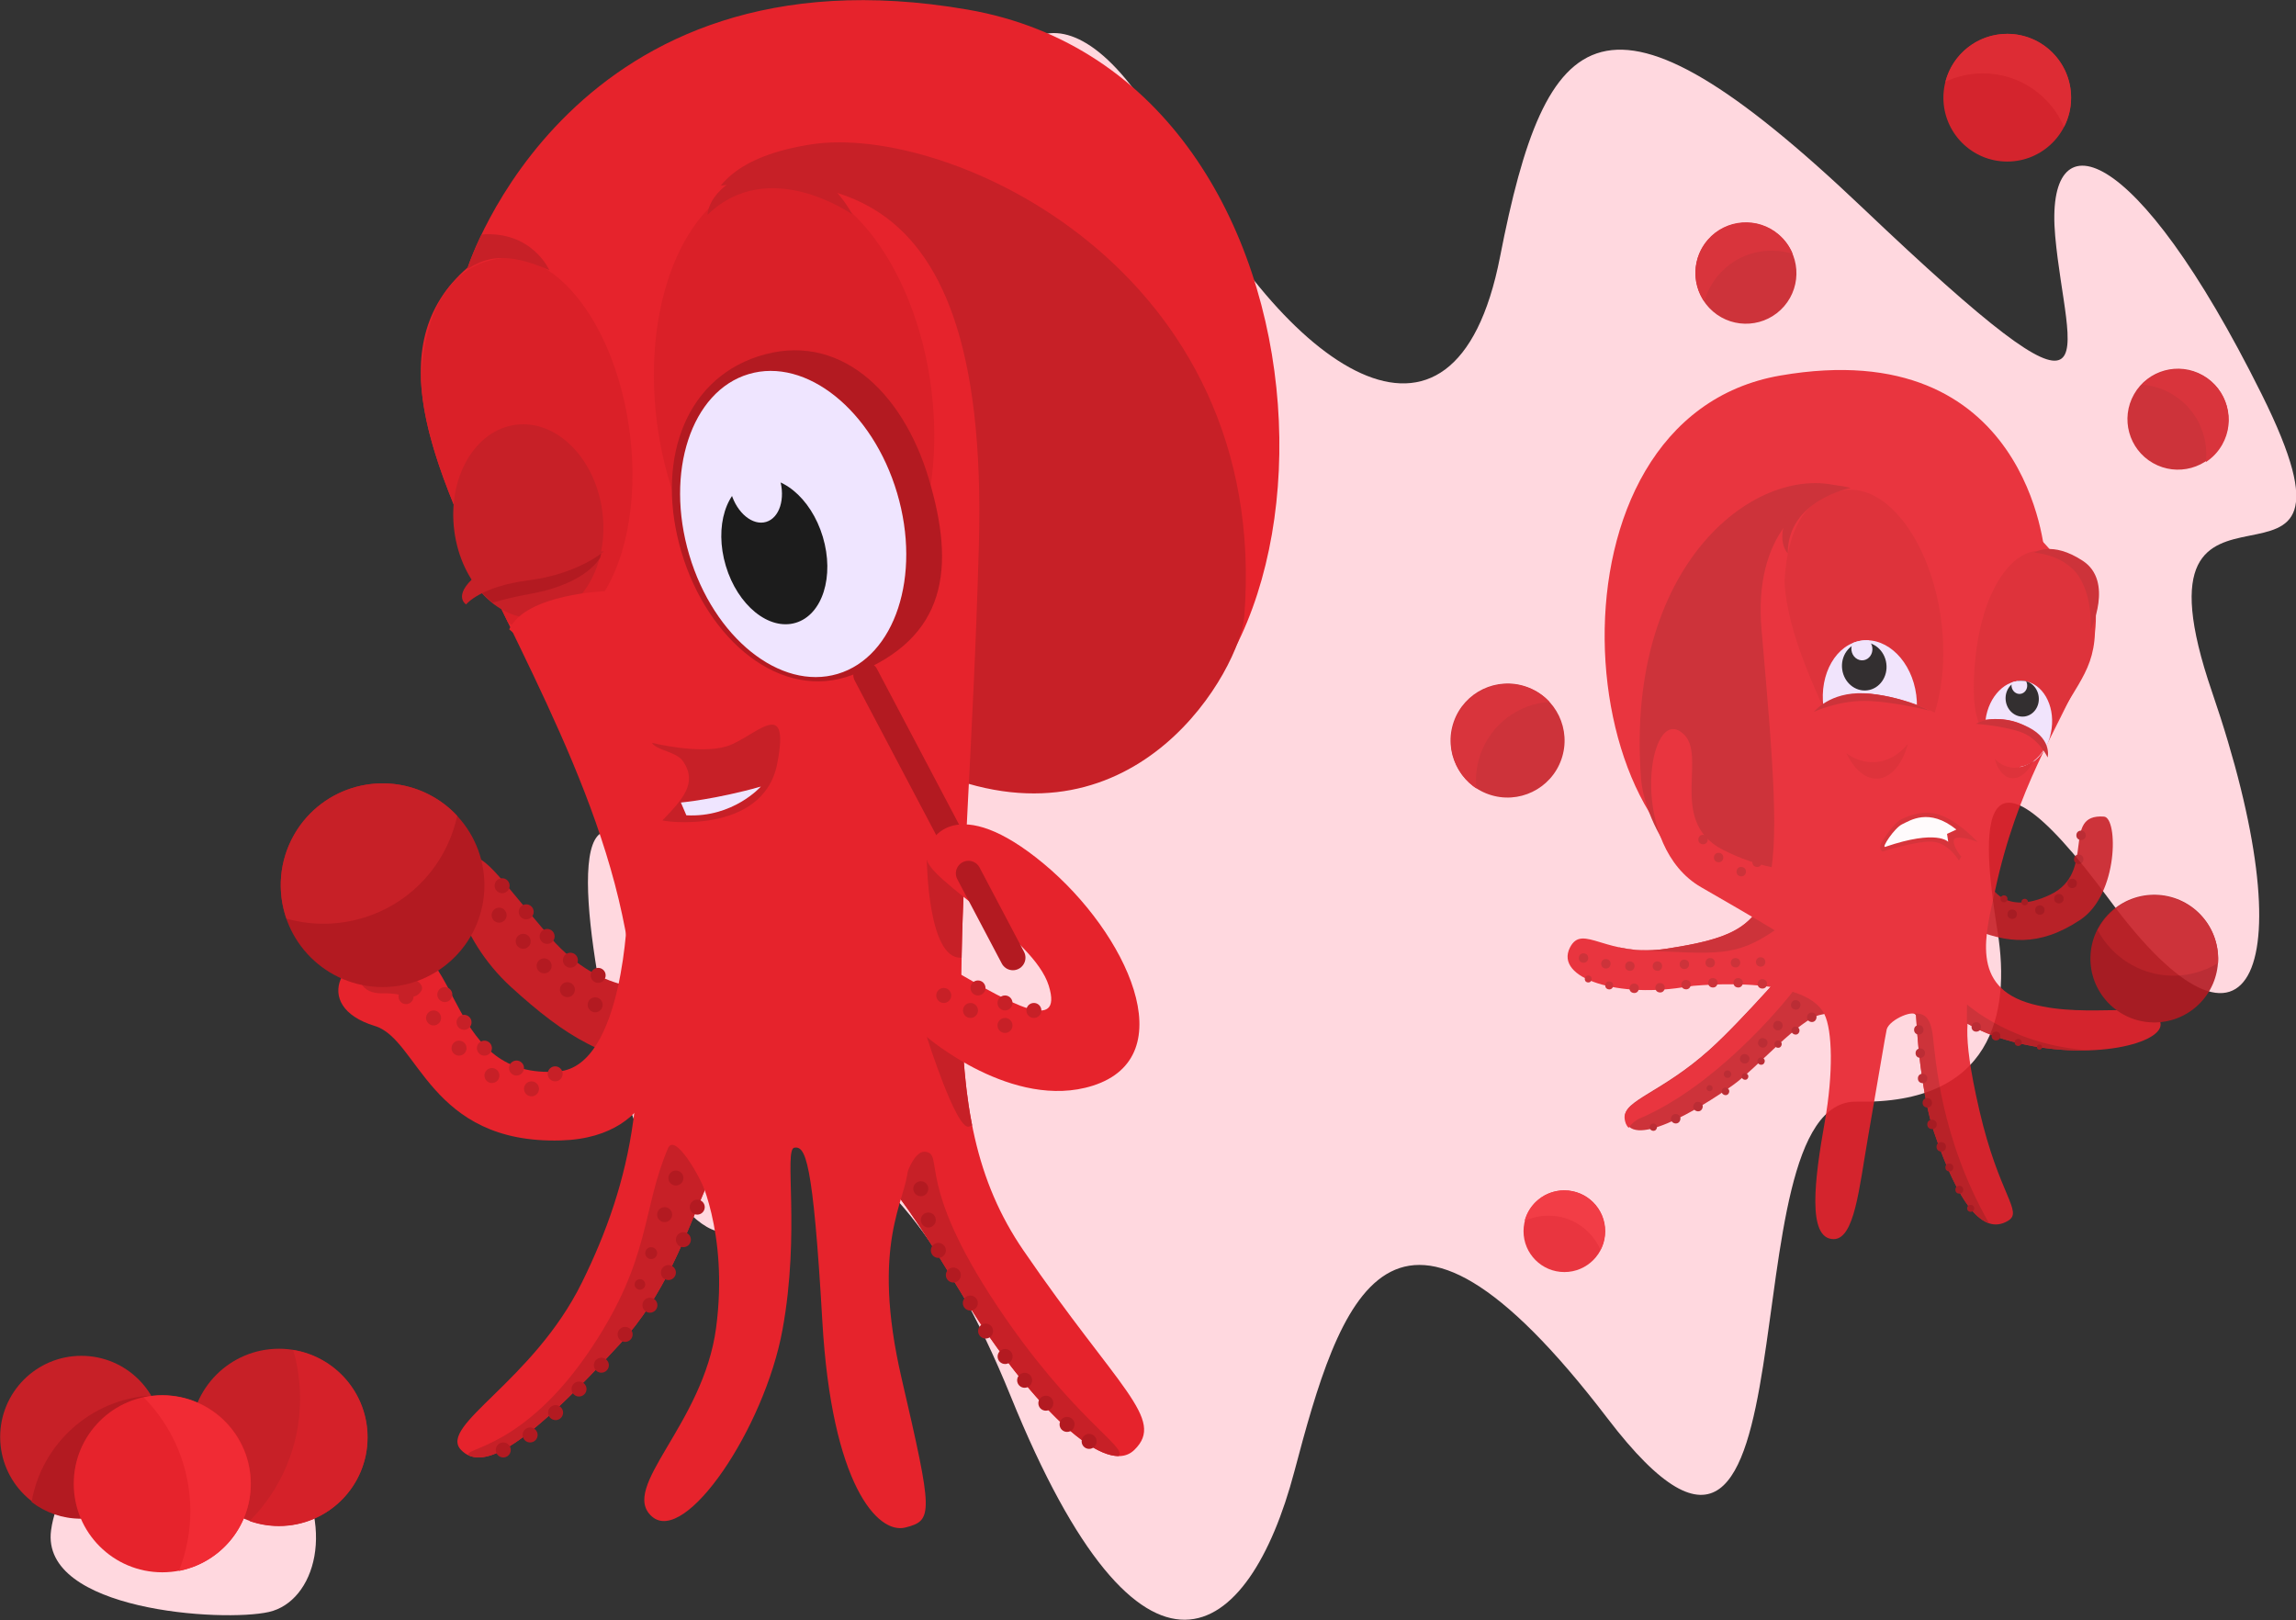 <svg clip-rule="evenodd" fill-rule="evenodd" stroke-linecap="round" stroke-linejoin="round" stroke-miterlimit="1.5" viewBox="0 0 3198 2257" xmlns="http://www.w3.org/2000/svg" xmlns:xlink="http://www.w3.org/1999/xlink"><rect x="0" y="0" width="3198" height="2257" fill="#333333" stroke="none"/><clipPath id="a"><ellipse clip-rule="evenodd" cx="1407.01" cy="1756.29" rx="84.771" ry="110.512"/></clipPath><clipPath id="b"><ellipse clip-rule="evenodd" cx="1407.01" cy="1756.29" rx="84.771" ry="110.512"/></clipPath><path d="m529.443 1089.47c-103.677 137.81-236.844 352.72-24.11 236.61 212.735-116.11 394.413 134.69-32.437 697.92-202.281 266.91-124.438 269.88-1.875 256.38 122.562-13.5 105.031 36.38 31.937 171.17-73.093 134.8-10.828 282.64 239.938 83.2 250.765-199.43 540.924-262.3 464.754 62.1-76.18 324.4-36.89 433.75 432.39 269.43 469.28-164.31 343.32-72.48 260.56 74.27-82.75 146.75 44.17 169.69 352.36-82.42s-170.06-110.9 107.58-406.58c277.64-295.67 280.67-486.78-12.25-321.94-292.92 164.85-185.74-9.55-122.52-105.61s91.27-221.95-81.95-295.7 304.33-781.969-134.92-544.81c-439.25 237.15-407.72-4.05-367.35-246.768 40.38-242.719-50.45-403.079-403.14-66.485-352.686 336.593-527.608 199.093-462.327 103.891 65.282-95.203-83.531-101.469-246.64 115.342z" fill="#ffd8df" transform="matrix(.912 .411 .411 -.912 -79.305 2229.581)"/><g transform="matrix(-1.182 0 0 1.182 2349.394 -1274.517)"><path d="m1436.76 1394.38s-121.38-385.64-589.192-304.82c-467.812 80.81-465.242 861.4-126.687 894.6 338.559 33.19 344.729-230.12 344.729-230.12z" fill="#e6232c"/><path d="m521.431 1804.88c-31.89-408.88 348.416-581.62 510.279-556.47 343.33 53.33-125.766 460.99-144.207 484.59-21.472 76.69 17.804 247.31-8.532 257.76-232.71 92.28-352.799-125.1-357.54-185.88z" fill="#c72027"/><path d="m1206.96 2241.46s68.4 14.92 132.14-58.5c63.74-73.43 78.83-104.18 103.28-93.51s6.82 93.77-57.03 152.01c-63.85 58.25-114.87 90.26-188.9 90.26s10.51-90.26 10.51-90.26z" fill="#c72027"/><path d="m1248.63 1315.44c-210.11-43.65-427.569-65.9-414.486 405.31s59.463 667.45-52.404 830.91c-111.867 163.47-168.297 198.88-130.711 235.32 37.586 36.43 133.711-71.78 193.891-168.55s126.055-222.77 222.77-222.77c96.71 0 84.66 152.29 189.44 266.38s160.31 153.41 187.35 124.75c27.04-28.67-85.06-80.42-142.66-197.34-57.6-116.91-87.5-245.22-47.31-433.32 83.64-391.4 492.72-737.11-5.88-840.69z" fill="#e6232c"/><path d="m669.704 2794.21c-12.553-9.88 54.602-43.91 144.01-178.64 94.974-143.12 61.177-176.54 83.016-179.95 15.374-2.4 25.853 33.19 30.71 54.47-29.874 40-56.72 86.86-82.52 128.34-51.868 83.4-130.438 175.31-175.216 175.78z" fill="#c72027"/><circle cx="704.227" cy="2776.84" fill="#b31a21" r="8.836"/><circle cx="730.227" cy="2756.84" fill="#b31a21" r="8.836"/><circle cx="755.227" cy="2731.84" fill="#b31a21" r="8.836"/><circle cx="803.227" cy="2676.84" fill="#b31a21" r="8.836"/><circle cx="826.227" cy="2646.84" fill="#b31a21" r="8.836"/><circle cx="844.227" cy="2613.84" fill="#b31a21" r="8.836"/><circle cx="881.899" cy="2551.78" fill="#b31a21" r="8.836"/><circle cx="893.735" cy="2515.949" fill="#b31a21" r="8.836"/><circle cx="902.571" cy="2479.108" fill="#b31a21" r="8.836"/><circle cx="864.227" cy="2580.84" fill="#b31a21" r="8.836"/><circle cx="780.227" cy="2704.84" fill="#b31a21" r="8.836"/><path d="m1157.18 2480.91c4.42-13.63 35.09-68.91 43.36-49.38 31.14 73.57 19.74 129.22 89.81 234.71 80.21 120.75 153.02 117.82 144.83 127.24-29.72 13.07-84.08-29.12-178.05-131.44-54.13-58.94-77.08-128.07-99.95-181.13z" fill="#c72027"/><g fill="#b31a21"><circle cx="1394.591" cy="2786.951" r="8.836"/><circle cx="1362.954" cy="2769.279" r="8.836"/><circle cx="1332.938" cy="2742.949" r="8.836"/><circle cx="1305.331" cy="2715.15" r="8.836"/><circle cx="1279.003" cy="2687.064" r="8.836"/><circle cx="1251.003" cy="2650.775" r="8.836"/><circle cx="1221.798" cy="2616.384" r="8.836"/><circle cx="1200.013" cy="2577.89" r="8.836"/><circle cx="1182.341" cy="2539.154" r="8.836"/><circle cx="1166.013" cy="2500.796" r="8.836"/><circle cx="1282.78" cy="2227.671" r="8.836"/><circle cx="1315.501" cy="2209.82" r="8.836"/><circle cx="1342.903" cy="2181.789" r="8.836"/><circle cx="1367.575" cy="2152.809" r="8.836"/><circle cx="1395.938" cy="2122.031" r="8.836"/><circle cx="1286.311" cy="2262.37" r="8.836"/><circle cx="1319.032" cy="2244.519" r="8.836"/><circle cx="1346.435" cy="2216.488" r="8.836"/><circle cx="1371.106" cy="2187.507" r="8.836"/><circle cx="1399.47" cy="2156.73" r="8.836"/><circle cx="1191.177" cy="2466.488" r="8.836"/><circle cx="1204.456" cy="2509.632" r="8.836"/><circle cx="1220.306" cy="2555.005" r="7.014" stroke-width=".794"/><circle cx="1233.546" cy="2591.9" r="6.227" stroke-width=".705"/></g><path d="m1219.35 1953.67c-5.15 8.9-28.85 10.34-36.57 21.64-17.58 25.71.6 45.18 24.18 69.6 2.9 1.14-118.41 18.79-135.15-66.55-16.35-83.33 27.54-30.29 59.71-20.55 32.17 9.75 87.83-4.14 87.83-4.14z" fill="#c72027"/><path d="m1091.09 2005.2s32.49 36.83 87.75 33.84l6.45-15.04s-41.33-3.79-94.2-18.8" fill="#efe5ff"/><path d="m2415.55 1396.17-52.4 99.35" fill="none" stroke="#b31a21" stroke-width="12.61" transform="matrix(2.349 0 0 2.349 -4706.8 -1406.14)"/><path d="m853.859 2295.03 28.839-13.78 12.755 19.01s-34.927 110.71-49.708 105.63c-1.234-.43-2.454-.92-3.653-1.46 6.565-33.33 10.191-69.42 11.767-109.4z" fill="#c72027"/><path d="m850.898 2101.86 31.748-17.38 12.807 7.23s-1.01 116.4-39.911 115.1c-.352-.01-.701-.03-1.049-.05-.581-32.49-1.885-67.33-3.595-104.9z" fill="#c72027"/><path d="m856.458 2226.08c-55.021 31.6-122.656 71.5-104.625 13.66 18.032-57.84 144-124.76 144-150.64s-36.605-77.5-138.437 7.3c-97.703 81.37-165.172 227.06-57.479 261.28 94.117 29.9 195.536-57.42 195.536-57.42s16.025-105.78-38.995-74.18z" fill="#e6232c"/><circle cx="769.337" cy="2269.015" fill="#c72027" r="8.836"/><circle cx="803.357" cy="2260.179" fill="#c72027" r="8.836"/><circle cx="835.189" cy="2242.507" fill="#c72027" r="8.836"/><circle cx="803.357" cy="2286.687" fill="#c72027" r="8.836"/><circle cx="844.025" cy="2269.015" fill="#c72027" r="8.836"/><circle cx="875.548" cy="2251.343" fill="#c72027" r="8.836"/><path d="m1256.34 2151.07s4.98 183.37 93.02 189.8c149.33 10.91 132.3-150.03 213.14-147.89 80.84 2.13 123.49 70.85 34.79 94.35-59.24 15.69-73.46 139.18-250.78 134.88-140.33-3.41-137.81-114.18-137.81-114.18z" fill="#e6232c" transform="matrix(.873 0 0 1 151.434 0)"/><circle cx="1463.492" cy="2250.294" fill="#c72027" r="8.836"/><circle cx="1440.814" cy="2282.992" fill="#c72027" r="8.836"/><circle cx="1416.81" cy="2313.442" fill="#c72027" r="8.836"/><circle cx="1379.002" cy="2336.882" fill="#c72027" r="8.836"/><circle cx="1333.419" cy="2343.718" fill="#c72027" r="8.836"/><circle cx="1361.331" cy="2361.39" fill="#c72027" r="8.836"/><circle cx="1407.974" cy="2345.718" fill="#c72027" r="8.836"/><circle cx="1446.729" cy="2313.442" fill="#c72027" r="8.836"/><circle cx="1476.716" cy="2277.851" fill="#c72027" r="8.836"/><circle cx="1509.164" cy="2252.713" fill="#c72027" r="8.836"/><path d="m1518 2224.97s-35.54 9.23-26.22 21.87c9.32 12.63 18.52 1.19 45.05 2 26.52.81 31.6-20.3 22.5-26.96-9.11-6.66-41.33 3.09-41.33 3.09" fill="#c72027"/><path d="m2415.55 1396.17-52.4 99.35" fill="none" stroke="#b31a21" stroke-width="29.61" transform="translate(-1569.1 711.292)"/><ellipse cx="1049.53" cy="1622.93" fill="#e6232c" rx="167.09" ry="266.043" transform="matrix(1.049 0 0 1.043 -69.079 -86.293)"/><ellipse cx="1407.01" cy="1756.29" fill="#da2028" rx="84.771" ry="110.512" transform="matrix(1.905 .248 -.315 2.413 -1075.22 -3030.93)"/><path d="m1049.53 1356.88c102.36 3.58 167.09 119.21 167.09 266.05 0 146.83-68.31 275.53-167.09 266.04-132.412-12.72-167.094-119.21-167.094-266.04 0-146.84 57.439-269.88 167.094-266.05z" fill="#b31a21" transform="matrix(.872 .259 -.21 .705 464.434 269.954)"/><ellipse cx="1049.53" cy="1622.93" fill="#efe5ff" rx="167.09" ry="266.043" transform="matrix(.733 .218 -.197 .664 603.377 389.338)"/><circle cx="2245.98" cy="1003.99" fill="#1c1c1c" r="48.769" transform="matrix(1.172 .351 -.517 1.726 -1038.029 -793.209)"/><circle cx="2245.98" cy="1003.99" fill="#efe5ff" r="48.769" transform="matrix(.586 .176 -.259 .863 41.317 389.469)"/><path d="m1388.84 1812.27c-15.95 9.04-32.69 13.01-49.41 10.83-67.58-8.81-109.57-114.67-93.72-236.24 15.86-121.57 83.59-213.11 151.17-204.3 49.55 6.47 89.94 44.97 94.67 143.85-3.69 80.88-50.48 178.17-102.71 285.86z" fill="#da2028"/><ellipse cx="1407.01" cy="1756.29" fill="#c72027" rx="84.771" ry="110.512" transform="matrix(1.029 .134 -.134 1.029 152.601 -303.199)"/><path d="m1279.23 1730.65c12.25 1.16 96.97 10.09 145.11 40.12-5.26 6.71-11.1 12.63-17.36 17.62-12.88-3.78-27.13-7.24-42.58-9.96-56.89-10.01-77.44-32.7-83.96-42.84-.43-1.63-.83-3.28-1.21-4.94z" fill="#b31a21"/><path d="m1275.94 1728.16s30.96 26.6 88.46 33.91c57.51 7.31 74 28.5 74 28.5s19.26-11.64-19.09-39.65c-38.35-28.02-143.37-22.76-143.37-22.76z" fill="#c72027"/><path d="m1297.68 1778.43s74.6 2.26 90.58 35.64l-36.32 31.08-60.56-49z" fill="#e6232c" transform="matrix(1.262 0 0 1.262 -364.352 -469.508)"/><circle cx="1536.828" cy="2121.447" fill="#b31a21" r="120.016" stroke-width="1.388"/><path d="m1501.58 2006.7c11.15-3.43 22.98-5.27 35.25-5.27 66.23 0 120.01 53.78 120.01 120.02 0 36.25-16.11 68.78-41.56 90.79-69.76-17.63-121.45-80.87-121.45-156.08 0-17.25 2.72-33.87 7.75-49.46z" fill="#c72027" transform="matrix(.866 -.5 .5 .866 -854.829 1052.63)"/><path d="m917.641 2455.03c2.208 38.72 44.656 87.55 7.541 247.62-37.114 160.08-37.203 167.36-4.448 175.69 32.756 8.33 86.816-50.81 97.876-243.11 11.06-192.31 20.11-206.21 32.9-204.53 12.78 1.67-7.24 98.7 14.1 214.81 21.33 116.1 114.58 254.09 153.74 219.92 39.17-34.17-60.41-108.41-75.53-222.31-15.13-113.91 22.25-183.99 22.25-183.99l-53.3-107.09-87.91 17.63z" fill="#e6232c"/><path d="m1436.17 1394.95c-19.9-12.52-43.98-21.33-95.8 1.66 0 0 20.01-46.46 79.85-42.04 11.63 24.24 16.54 39.81 16.54 39.81z" fill="#c72027"/><path d="m1038.73 1294.03s119.6-15.43 150.32 80.37c0 0 17.8-31.56-32.42-80.37-50.18-48.79-117.9 0-117.9 0z" fill="#c72027" transform="matrix(.883 -.469 .469 .883 -540.696 675.441)"/></g><g opacity=".898" transform="matrix(-.741 0 0 .741 5378.964 -344.304)"><circle cx="3486.035" cy="648.318" fill="#e6232c" r="120.016" stroke-width="1.388"/><path d="m3379.31 703.237c-8.5-16.46-13.3-35.133-13.3-54.917 0-66.239 53.78-120.016 120.02-120.016 55.87 0 102.88 38.261 116.22 89.989-21.39-10.077-45.28-15.712-70.48-15.712-68.38 0-127.14 41.495-152.46 100.656z" fill="#f12b34"/><circle cx="1578.23" cy="2047.96" fill="#c72027" r="86.442" transform="matrix(.954 -.543 .543 .954 547.538 155.833)"/><path d="m3379.31 703.237c-8.5-16.46-13.3-35.133-13.3-54.917 0-66.239 53.78-120.016 120.02-120.016 55.87 0 102.88 38.261 116.22 89.989-21.39-10.077-45.28-15.712-70.48-15.712-68.38 0-127.14 41.495-152.46 100.656z" fill="#d52129" transform="matrix(.687 -.391 .391 .687 516.134 2171.41)"/><path d="m3768.69 2359.28s15.93 3.51 29.78 4.97c33.64 3.55 105.81 75.26 145.85 99.44 57.31 34.61 171.98 91.66 173.55 38.03.8-27.38-60.33-34.47-140.81-96.23-56.19-43.12-152.61-138.91-152.61-138.91z" fill="#c72027" transform="matrix(1.192 .092 -.092 1.192 -473.808 -795.53)"/><path d="m3929.67 2318.96c35.71 39.55 82.48 89.7 116.6 120.34 90.26 81.06 162.5 95.15 159.02 127.73-.85 7.91-3.48 13.71-7.56 17.7-4.71-7.12-12.52-14.11-21.04-17.74-140.09-59.69-264.35-207.38-291.1-242.92-12.07-16.05 24.21-16.06 44.08-5.11z" fill="#e6232c"/><path d="m1206.96 2241.46s47 45.07 110.74-28.35c63.74-73.43-43.23-147.61 34.06-174.7 25.17-8.83 83.41 122.87 36.58 195.52-50.65 78.57-109.76 96.27-183.79 96.27s2.41-88.74 2.41-88.74z" fill="#c72027" transform="matrix(-.917 .398 .398 .917 3732.49 -407.565)"/><path d="m841.882 2482.9c2.209 38.73 20.996 51.85-16.119 211.93-37.115 160.07-82.71 189.48-53.822 207.03 47.518 28.85 94.012-32.98 139.343-167.24 17.556-52 29.357-138.45 33.592-217.87.712-13.36 48.678 5.42 55.092 24.89 1.412 4.29 18.122 104.97 35.262 203.31 16.69 95.84 25.36 191.78 64.81 191.44 50.54-.44 35.19-114.99 16.4-220.91-16.09-90.68-14.43-171.85.88-202.1 40.3-79.61 265.95-51.11 265.95-51.11l-270.5-110.23-87.91 17.63-161.091 113.14" fill="#e6232c" transform="translate(2712.54 -142.491)"/><path d="m1377.03 1331.63s-29.19-417.576-497.001-336.764c-467.812 80.814-394.346 924.264-55.791 957.464 338.552 33.2 241.372-198.29 241.372-198.29z" fill="#e6232c" transform="matrix(-1 0 0 1 4792.52 175.683)"/><path d="m627.256 1761.54c-31.89-408.88 227.573-591.96 379.784-531.42 335.6 133.48 39.8 460.11-119.537 502.88-21.472 76.69 19.793 257.18-8.532 257.76-183.701 3.69-246.974-168.44-251.715-229.22z" fill="#c72027" transform="matrix(-1.027 0 0 1.027 4818.38 121.105)"/><path d="m1346.65 1537.89c-151.54-151.94-543.341-168.49-512.506 182.86 45.986 523.99 43.852 564.27-177.397 598.86-114.493 17.9-158.76-48.72-182.688-2.16-29.924 58.23 93.449 96.75 222.859 73.05 75.602-13.85 108.058-50.88 193.394-55.11 41.184-2.05 94.684 3.55 171.298 23.07 93.71 23.89 105.77 99.54 242.73 135.63 149.8 39.48 288.72 2.82 279.52-35.49-10.82-45.06-132.54-5.71-241.13-34.78-118.42-31.7-86.62-133.79-69.71-213.01 83.54-391.43 307.8-438.14 73.63-672.92z" fill="#e6232c" transform="matrix(-1 0 0 1 4782.01 -71.774)"/><path d="m3548.64 2044.91s37.07-12.89 38.02 0c.96 12.88-14.22 29.91-14.22 29.91l4.45 7.48s18.27-31.37 46.68-35.13 96.83 18.24 96.83 18.24 10.37-4.77 0-20.5-24.51-35.54-36.52-40.83c-12.01-5.3-41.16-19.68-75.39-5.98-34.24 13.7-66.59 49.07-66.59 49.07z" fill="#c72027" fill-opacity=".627"/><path d="m3581.68 2024 17.53 8.17-2.24 15s20.5-24.12 118.4 9.36c8 2.74-17.41-35.86-32-42.57-14.59-6.72-50.23-31.54-101.69 10.04z" fill="#fff"/><path d="m1388.84 1812.27c-15.95 9.04-32.69 13.01-49.41 10.83-67.58-8.81-109.57-114.67-93.72-236.24 15.86-121.57 83.59-213.11 151.17-204.3 49.55 6.47 89.94 44.97 94.67 143.85-3.69 80.88-50.48 178.17-102.71 285.86z" fill="#da2028" transform="matrix(1.197 0 0 1.197 2119.17 -268.95)"/><g transform="matrix(1.029 .134 -.134 1.029 2531.82 -213.316)"><ellipse cx="1407.01" cy="1756.29" fill="#efe5ff" rx="84.771" ry="110.512"/><g clip-path="url(#a)"><circle cx="2245.98" cy="1003.99" fill="#1c1c1c" r="48.769" transform="matrix(.827 .002 -.002 .897 -446.449 787.637)"/><circle cx="2245.98" cy="1003.99" fill="#efe5ff" r="48.769" transform="matrix(.391 .001 -.001 .425 531.965 1231.85)"/></g></g><path d="m1311.15 1776.18s25.03.18 53.57 12.88c13.97 6.21 23.7 20.54 28.96 31.51l-21.65 32.02-52.68-7.98-12.35-25.21 2.67-40.09" fill="#e6232c" transform="matrix(2.011 -1.161 1.161 2.011 -1077.58 -244.711)"/><ellipse cx="1407.01" cy="1756.29" fill="#efe5ff" rx="84.771" ry="110.512" transform="matrix(-.733 .096 .096 .733 4327.43 403.413)"/><path d="m1395.33 1752.06c-15.95 9.05-50.05 2.18-66.77 0-67.58-8.81-98.7-43.63-82.85-165.2 15.86-121.57 82.05-196.52 149.62-187.71 49.55 6.46 124.17 30.42 108.85 145.18-3.69 80.89-56.62 100.05-108.85 207.73z" fill="#da2028" transform="matrix(-.868 0 0 1.054 4626.77 25.895)"/><g transform="matrix(-.733 .096 .096 .733 4327.43 403.413)"><ellipse cx="1407.01" cy="1756.29" fill="#efe5ff" rx="84.771" ry="110.512"/><g clip-path="url(#b)"><circle cx="2245.98" cy="1003.99" fill="#1c1c1c" r="48.769" transform="matrix(-.836 .224 .243 .908 3041.34 276.031)"/><circle cx="2245.98" cy="1003.99" fill="#efe5ff" r="48.769" transform="matrix(-.396 .106 .115 .43 2170.04 988.64)"/></g></g><path d="m3386.44 1881.9s19.42-77.27 128.48-64.8c1.14 8.89 63.27 19.41 62.54 27.79-3.5 40.53-96.3 92.27-126.3 106.65-.13.06-11.85-31.21-11.97-31.23-20.73-3.08-39.79-17.36-52.75-38.41z" fill="#e6232c" transform="matrix(.86 0 0 .86 504.351 254.715)"/><path d="m3505.85 1889.5c-5.59 20.36-16.73 34.49-31.08 36.36-16.16 2.1-32.38-11.86-43.21-34.46 12.5 10.89 27.68 16.48 43.21 14.46 11.98-1.57 22.59-7.45 31.08-16.36z" fill="#da2028" transform="translate(3.799 1.512)"/><path d="m3505.85 1889.5c-5.59 20.36-16.73 34.49-31.08 36.36-16.16 2.1-32.38-11.86-43.21-34.46 12.5 10.89 27.68 16.48 43.21 14.46 11.98-1.57 22.59-7.45 31.08-16.36z" fill="#da2028" transform="matrix(1.549 .279 -.279 1.549 -1115.08 -2024.32)"/><path d="m3959.35 2180.74c30.29 40.22 82.55 54.06 165.91 67.1 37.76 5.9 67.89 2.61 92.16-2.78-6.43 2.91-19.31 5.02-40.73 5.96-144.58 6.36-178.99 13.63-253.8-37.76z" fill="#c72027"/><path d="m1038.73 1294.03s119.6-15.43 150.32 80.37c0 0 17.8-31.56-32.42-80.37-50.18-48.79-117.9 0-117.9 0z" fill="#c72027" transform="matrix(.951 .308 -.308 .951 3191.11 -168.576)"/><path d="m1024.22 1302.47s55.29-17.72 102.51-.46c27.4 10.01 51.04 37.21 62.32 72.39 0 0 15.54-36.96-34.68-85.77-50.19-48.79-130.15 13.84-130.15 13.84z" fill="#c72027" transform="matrix(.215 -.977 .977 .215 1836.69 2369.71)"/><path d="m3631.16 1800.68s59.31-29.71 123.94-32.79c64.63-3.09 94.32 34.85 94.32 34.85s-43.75-20.58-94.32-20.58c-50.58 0-123.94 18.52-123.94 18.52z" fill="#c72027"/><path d="m3544.82 1825.25s-32.8-21.05-88.86 1.94c-56.05 22.98-45.81 61.23-45.81 61.23s16.45-36.13 51.06-47.92c34.6-11.79 83.61-15.25 83.61-15.25" fill="#c72027"/><path d="m3520.12 2764.23c91.64-159.9 100.65-310.55 105.83-352.67 4.64-37.71 18.43-42.89 36.34-41.65-2.91.45-4.73 1.82-4.87 4.35-4.24 79.42-16.04 165.87-33.59 217.87-33.94 100.52-68.53 160.44-103.71 172.1z" fill="#c72027"/><g fill="#b31a21"><circle cx="3652.297" cy="2400.463" r="8.836"/><circle cx="3649.507" cy="2444.331" r="8.836"/><circle cx="3645.167" cy="2491.844" r="8.836"/><circle cx="3636.327" cy="2537.654" r="8.836"/><circle cx="3627.497" cy="2578.244" r="8.836"/><circle cx="3610.117" cy="2620.396" r="8.836"/><circle cx="3576.13" cy="2701.045" r="7.409" stroke-width=".838"/><circle cx="3594.95" cy="2659.166" r="7.409" stroke-width=".838"/><circle cx="3554.793" cy="2736.046" r="6.601" stroke-width=".747"/><circle cx="734.227" cy="2766.84" r="8.836" transform="matrix(.793 -.304 .304 .793 2460.74 431.008)"/><circle cx="734.227" cy="2766.84" r="8.836" transform="matrix(.934 -.358 .358 .934 2177.18 55.538)"/><circle cx="734.227" cy="2766.84" r="8.836" transform="matrix(.934 -.358 .358 .934 2207.3 32.246)"/><circle cx="734.227" cy="2766.84" r="8.836" transform="matrix(.934 -.358 .358 .934 2240.86 71.213)"/><circle cx="734.227" cy="2766.84" r="8.836" transform="matrix(.934 -.358 .358 .934 2269.28 103.541)"/><circle cx="734.227" cy="2766.84" r="8.836" transform="matrix(.722 -.277 .277 .722 2620.37 633.145)"/><circle cx="734.227" cy="2766.84" r="8.836" transform="matrix(.722 -.277 .277 .722 2652.23 665.051)"/><circle cx="734.227" cy="2766.84" r="8.836" transform="matrix(.652 -.25 .25 .652 2808.51 867.766)"/><circle cx="734.227" cy="2766.84" r="8.836" transform="matrix(.934 -.358 .358 .934 2303.28 133.541)"/><circle cx="734.227" cy="2766.84" r="8.836" transform="matrix(.744 -.285 .285 .744 2680.87 666.929)"/><circle cx="734.227" cy="2766.84" r="8.836" transform="matrix(.934 -.358 .358 .934 2391.07 223.424)"/><circle cx="734.227" cy="2766.84" r="8.836" transform="matrix(.934 -.358 .358 .934 2432.94 246.234)"/><circle cx="734.227" cy="2766.84" r="8.836" transform="matrix(.72 -.276 .276 .72 2859.05 794.061)"/><circle cx="734.227" cy="2766.84" r="8.836" transform="matrix(.733 -.281 .281 .733 2696.15 662.052)"/><circle cx="734.227" cy="2766.84" r="8.836" transform="matrix(.598 -.229 .229 .598 2972.88 1023.75)"/></g><path d="m3329.06 2438.93c145.21-7.31 232.39-86.06 232.58-86.06.13 0 .23 20.71.28 35.39-22.18 12.93-49.11 24.79-84.26 34.06-52.9 13.94-104.45 18.38-148.6 16.61z" fill="#c72027"/><circle cx="3544.297" cy="2395.084" fill="#b31a21" r="8.836"/><circle cx="3507.173" cy="2412.153" fill="#b31a21" r="8.234" stroke-width=".932"/><circle cx="3465.466" cy="2424.157" fill="#b31a21" r="6.639" stroke-width=".751"/><circle cx="3425.48" cy="2432.842" fill="#b31a21" r="4.819" stroke-width=".545"/><circle cx="3347.297" cy="2034.832" fill="#b31a21" r="8.836"/><circle cx="3351.677" cy="2079.857" fill="#b31a21" r="8.836"/><circle cx="3363.977" cy="2125.24" fill="#b31a21" r="8.836"/><circle cx="3388.957" cy="2153.949" fill="#b31a21" r="8.836"/><circle cx="3424.717" cy="2175.327" fill="#b31a21" r="8.836"/><circle cx="3476.777" cy="2183.163" fill="#b31a21" r="8.836"/><circle cx="3492.197" cy="2154.205" fill="#b31a21" r="6.581" stroke-width=".745"/><circle cx="3453.228" cy="2160.35" fill="#b31a21" r="6.144" stroke-width=".695"/><path d="m1199.59 2306.24s61.66 29.09 149.77 34.63c139.15 8.76 132.3-150.03 213.14-147.89 80.84 2.13-38.67 233.53-215.99 229.23-140.33-3.41-183.89-3.1-183.89-3.1z" fill="#e6232c" transform="matrix(.745 -.456 .522 .853 1793.8 680.33)"/><circle cx="734.227" cy="2766.84" fill="#c72027" r="8.836" transform="matrix(.138 .99 -.99 .138 6587.43 1164.18)"/><circle cx="734.227" cy="2766.84" fill="#c72027" r="8.836" transform="matrix(.138 .99 -.99 .138 6584.27 1205.37)"/><circle cx="734.227" cy="2766.84" fill="#c72027" r="8.836" transform="matrix(.138 .99 -.99 .138 6634.66 1165.68)"/><circle cx="734.227" cy="2766.84" fill="#c72027" r="8.836" transform="matrix(.138 .99 -.99 .138 6629.71 1203.37)"/><circle cx="734.227" cy="2766.84" fill="#c72027" r="8.836" transform="matrix(.138 .99 -.99 .138 6682.25 1165.68)"/><circle cx="734.227" cy="2766.84" fill="#c72027" r="8.836" transform="matrix(.138 .99 -.99 .138 6677.23 1203.37)"/><circle cx="734.227" cy="2766.84" fill="#c72027" r="8.836" transform="matrix(.138 .99 -.99 .138 6730.84 1168.6)"/><circle cx="734.227" cy="2766.84" fill="#c72027" r="8.836" transform="matrix(.138 .99 -.99 .138 6727.68 1206.8)"/><circle cx="734.227" cy="2766.84" fill="#c72027" r="8.836" transform="matrix(.138 .99 -.99 .138 6781.48 1172.01)"/><circle cx="734.227" cy="2766.84" fill="#c72027" r="8.836" transform="matrix(.138 .99 -.99 .138 6776.54 1212.71)"/><circle cx="734.227" cy="2766.84" fill="#c72027" r="8.836" transform="matrix(.138 .99 -.99 .138 6833.23 1172.01)"/><circle cx="734.227" cy="2766.84" fill="#c72027" r="8.836" transform="matrix(.138 .99 -.99 .138 6825.15 1213.71)"/><circle cx="734.227" cy="2766.84" fill="#c72027" r="8.836" transform="matrix(.138 .99 -.99 .138 6878.34 1167.6)"/><circle cx="734.227" cy="2766.84" fill="#c72027" r="8.836" transform="matrix(.117 .84 -.84 .117 6472.46 1376.5)"/><circle cx="734.227" cy="2766.84" fill="#c72027" r="8.836" transform="matrix(.138 .99 -.99 .138 6920.38 1156.84)"/><circle cx="734.227" cy="2766.84" fill="#c72027" r="8.836" transform="matrix(.102 .732 -.732 .102 6224.07 1485.22)"/><circle cx="734.227" cy="2766.84" fill="#c72027" r="8.836" transform="matrix(.138 .99 -.99 .138 6594.08 976.772)"/><circle cx="734.227" cy="2766.84" fill="#c72027" r="8.836" transform="matrix(.138 .99 -.99 .138 6623.9 994.445)"/><circle cx="734.227" cy="2766.84" fill="#c72027" r="8.836" transform="matrix(.138 .99 -.99 .138 6666.44 967.935)"/><circle cx="734.227" cy="2766.84" fill="#c72027" r="8.836" transform="matrix(.138 .99 -.99 .138 6695.72 934.098)"/><circle cx="1578.23" cy="2047.96" fill="#c72027" r="86.442" transform="matrix(.718 .831 -.831 .718 4545.92 -1803.71)"/><path d="m3379.31 703.237c-8.5-16.46-13.3-35.133-13.3-54.917 0-66.239 53.78-120.016 120.02-120.016 55.87 0 102.88 38.261 116.22 89.989-21.39-10.077-45.28-15.712-70.48-15.712-68.38 0-127.14 41.495-152.46 100.656z" fill="#d52129" transform="matrix(.517 .598 -.598 .517 2562.75 -1442.39)"/><circle cx="1578.23" cy="2047.96" fill="#c72027" r="86.442" transform="matrix(.41 1.17 -1.17 .41 6174.32 -829.503)"/><path d="m3379.31 703.237c-8.5-16.46-13.3-35.133-13.3-54.917 0-66.239 53.78-120.016 120.02-120.016 55.87 0 102.88 38.261 116.22 89.989-21.39-10.077-45.28-15.712-70.48-15.712-68.38 0-127.14 41.495-152.46 100.656z" fill="#d52129" transform="matrix(.295 .843 -.843 .295 3942.44 -1272.25)"/><circle cx="4318.488" cy="2779.018" fill="#e6232c" r="76.793" stroke-width=".888"/><path d="m3379.31 703.237c-8.5-16.46-13.3-35.133-13.3-54.917 0-66.239 53.78-120.016 120.02-120.016 55.87 0 102.88 38.261 116.22 89.989-21.39-10.077-45.28-15.712-70.48-15.712-68.38 0-127.14 41.495-152.46 100.656z" fill="#f12b34" transform="matrix(.64 0 0 .64 2087.93 2364.19)"/><circle cx="1578.23" cy="2047.96" fill="#b31a21" r="86.442" transform="matrix(.957 -1.006 1.006 .957 -360.919 1894.38)"/><path d="m1501.58 2006.7c11.15-3.43 22.98-5.27 35.25-5.27 66.23 0 120.01 53.78 120.01 120.02 0 36.25-16.11 68.78-41.56 90.79-69.76-17.63-121.45-80.87-121.45-156.08 0-17.25 2.72-33.87 7.75-49.46z" fill="#c72027" transform="matrix(.235 -.972 .972 .235 786.326 3263)"/></g><path d="m1318.06 832.04c-67.27 23.091-4.8 170.23 21.36 202.15 26.15 31.91 94.2 20.39 130-46.93 35.79-67.322-22.09-52.604-35.14-97.781s-67.45-74.18-116.22-57.439z" fill="#ffd8df" transform="matrix(.714 -1.425 1.425 .714 -2055.596 3415.601)"/><circle cx="1578.23" cy="2047.96" fill="#c72027" r="86.442" transform="matrix(-1.308 0 0 1.308 2177.62 -677.144)"/><circle cx="1578.23" cy="2047.96" fill="#c72027" r="86.442" transform="matrix(-1.427 0 0 1.427 2640.81 -920.429)"/><path d="m1903.27 2596.82c-5.27 18.14-8.09 37.32-8.09 57.16 0 56.28 22.73 107.3 59.51 144.35-10.81 3.8-22.44 5.87-34.55 5.87-57.6 0-104.37-46.77-104.37-104.37 0-51.86 37.91-94.94 87.5-103.01z" fill="#d52129" transform="matrix(-1.182 0 0 1.182 2658.07 -1188.881)"/><path d="m2071.45 2650.49c70.63 4.26 128.28 56.98 140.12 125.31-16.12 12.36-36.28 19.71-58.14 19.71-52.81 0-95.69-42.87-95.69-95.68 0-18.05 5.01-34.93 13.71-49.34z" fill="#b31a21" transform="matrix(-1.182 0 0 1.182 2658.07 -1188.881)"/><circle cx="1578.23" cy="2047.96" fill="#e6232c" r="86.442" transform="matrix(-1.427 0 0 1.427 2478.18 -855.724)"/><path d="m2038 2857.08c-48.18-9.24-84.62-51.65-84.62-102.5 0-57.61 46.76-104.37 104.36-104.37 7.45 0 14.71.78 21.72 2.26-33.98 34.5-54.95 81.83-54.95 134.02 0 24.93 4.79 48.75 13.49 70.59z" fill="#f12b34" transform="matrix(-1.182 0 0 1.182 2658.07 -1188.881)"/></svg>